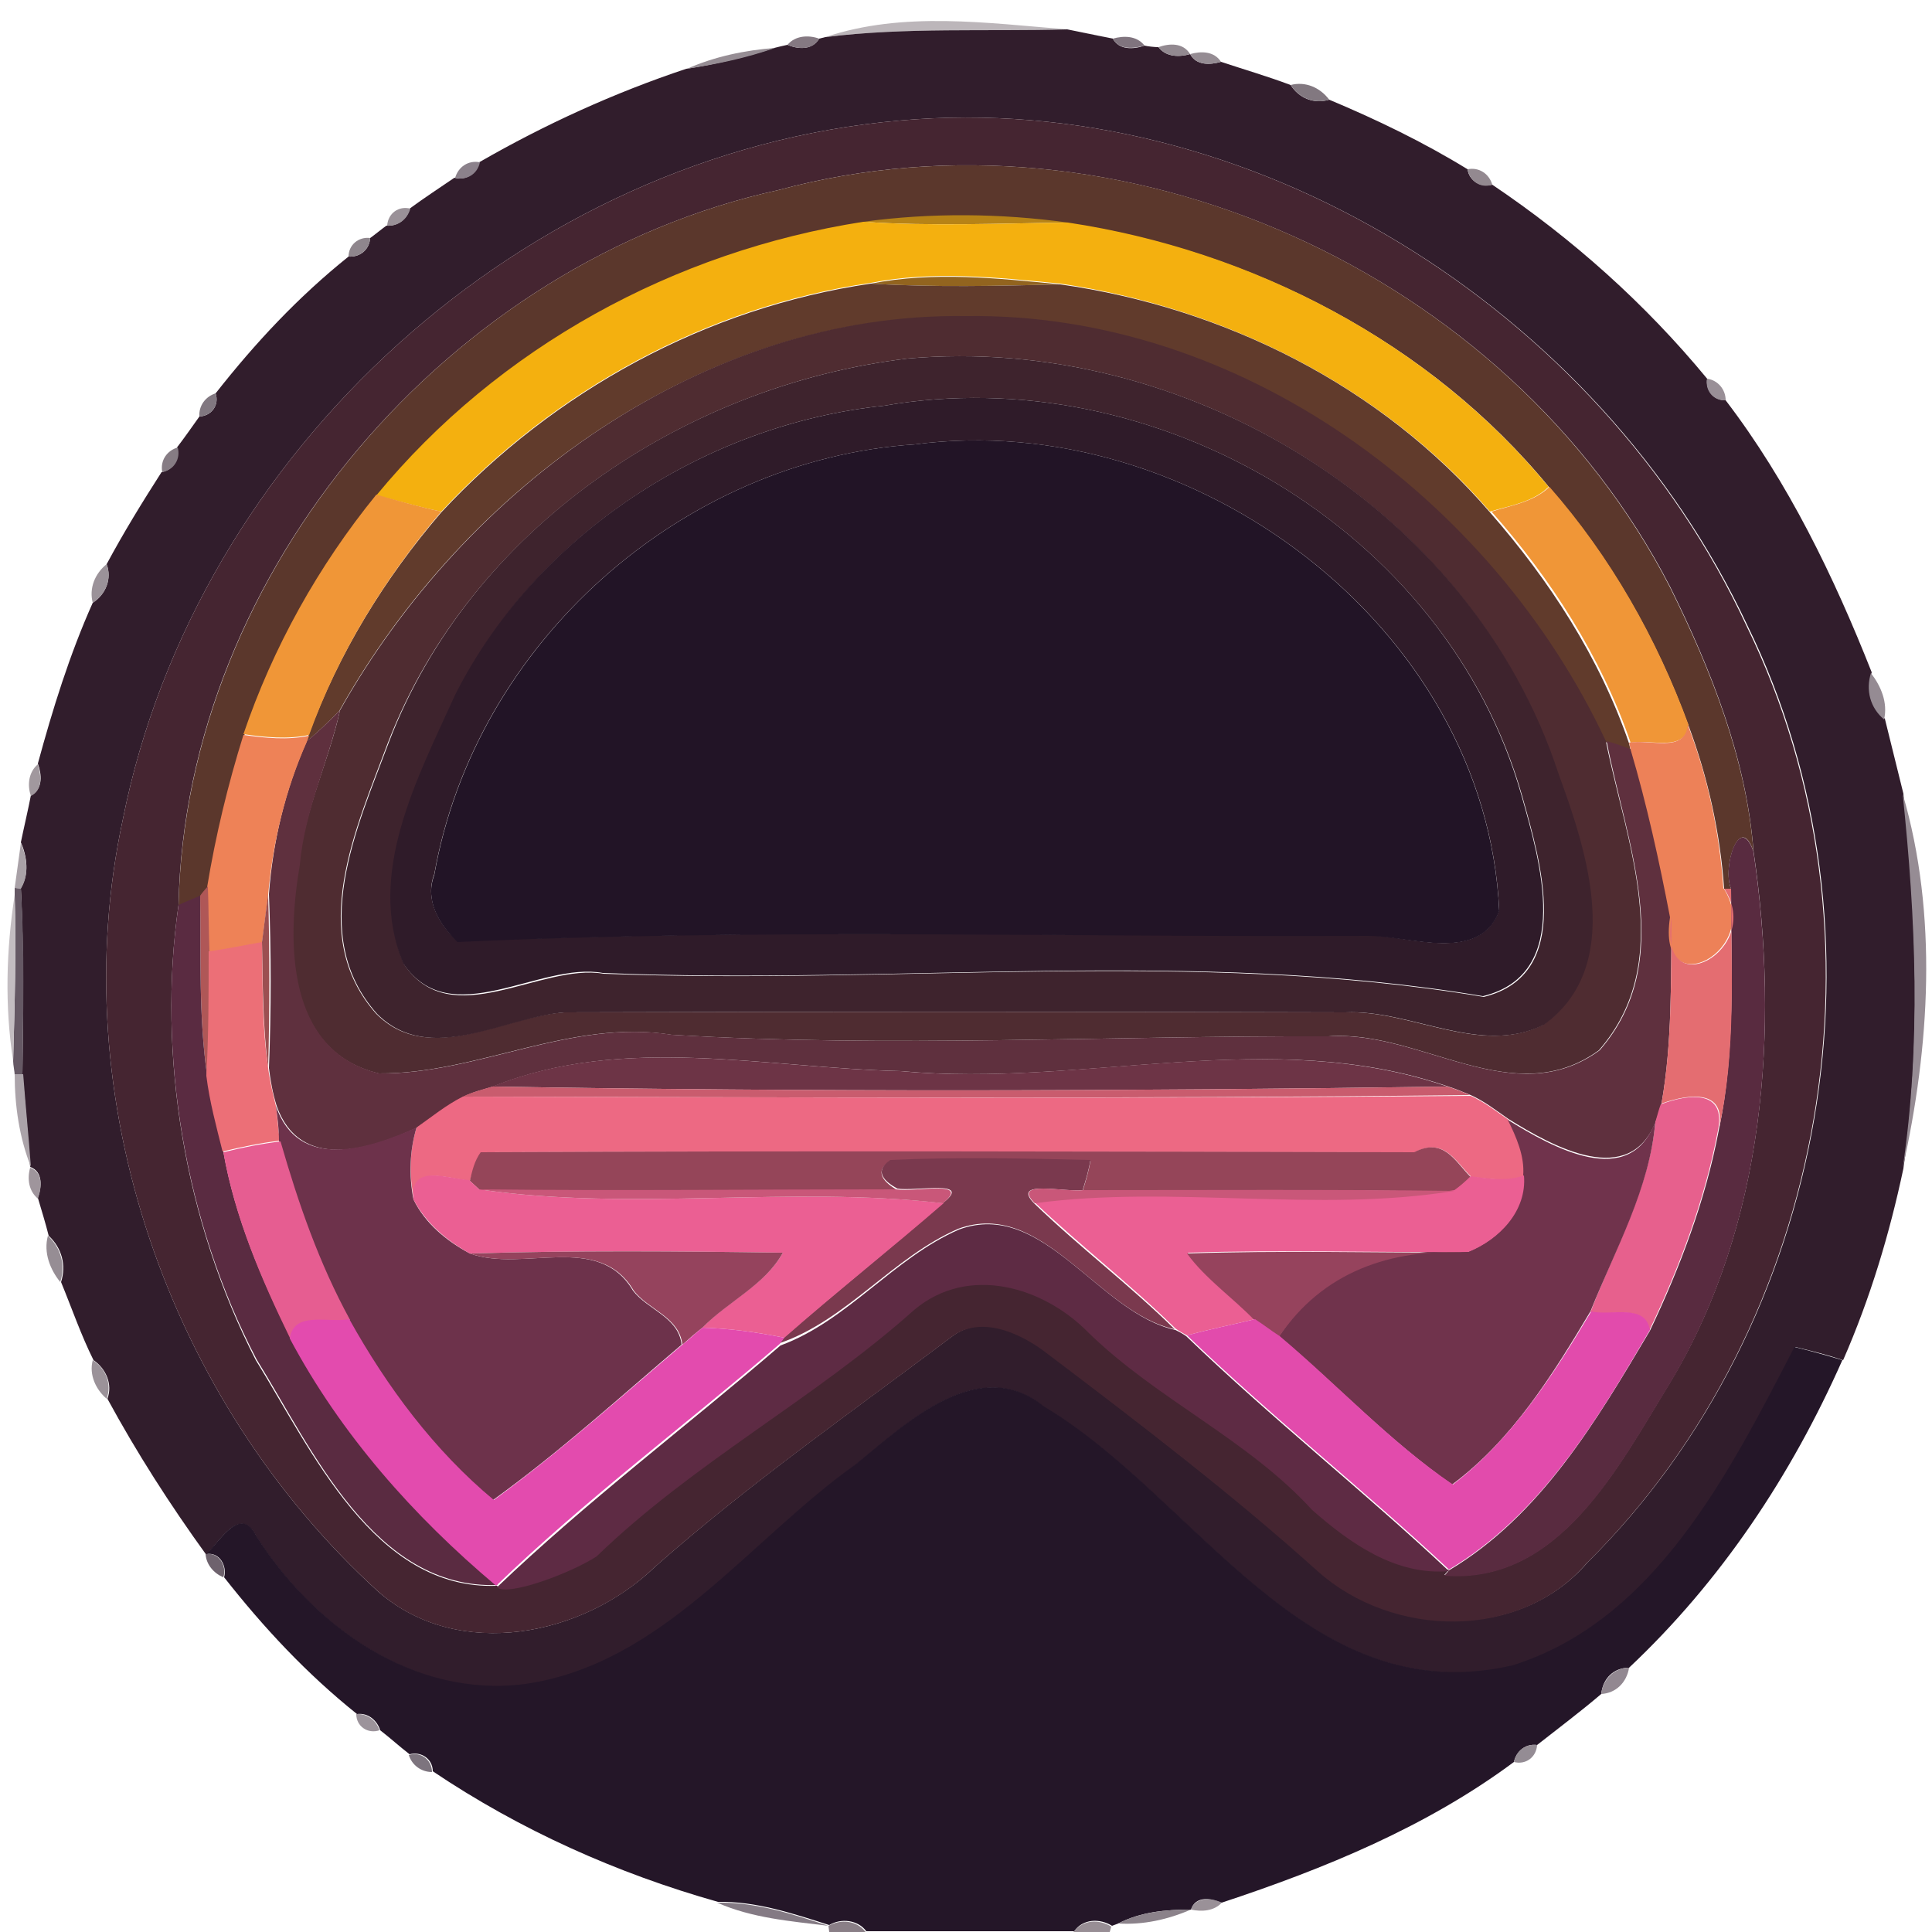 <?xml version="1.0" encoding="utf-8"?>
<!-- Generator: Adobe Illustrator 26.0.3, SVG Export Plug-In . SVG Version: 6.00 Build 0)  -->
<svg version="1.1" id="Layer_1" xmlns="http://www.w3.org/2000/svg" xmlns:xlink="http://www.w3.org/1999/xlink" x="0px" y="0px"
	 viewBox="0 0 250 250" style="enable-background:new 0 0 250 250;" xml:space="preserve">
<style type="text/css">
	.st0{fill:#BCB6BA;}
	.st1{fill:#311D2C;}
	.st2{fill:#B1A9AD;}
	.st3{fill:#857982;}
	.st4{fill:#80747E;}
	.st5{fill:#968D94;}
	.st6{fill:#928990;}
	.st7{fill:#958C93;}
	.st8{fill:#827880;}
	.st9{fill:#452531;}
	.st10{fill:#8B818B;}
	.st11{fill:#5B372C;}
	.st12{fill:#938990;}
	.st13{fill:#9A9198;}
	.st14{fill:#B78316;}
	.st15{fill:#F4B00F;}
	.st16{fill:#8F868D;}
	.st17{fill:#92641F;}
	.st18{fill:#613B2C;}
	.st19{fill:#4F2C31;}
	.st20{fill:#3E232D;}
	.st21{fill:#998F97;}
	.st22{fill:#817780;}
	.st23{fill:#2F1B29;}
	.st24{fill:#221426;}
	.st25{fill:#867C84;}
	.st26{fill:#F09637;}
	.st27{fill:#9B9299;}
	.st28{fill:#958B93;}
	.st29{fill:#5F303E;}
	.st30{fill:#ED8158;}
	.st31{fill:#EE8257;}
	.st32{fill:#A1989E;}
	.st33{fill:#AAA1A7;}
	.st34{fill:#968C94;}
	.st35{fill:#592B40;}
	.st36{fill:#A9A1A7;}
	.st37{fill:#655864;}
	.st38{fill:#AF5757;}
	.st39{fill:#E46D71;}
	.st40{fill:#C3BDC1;}
	.st41{fill:#5A2B41;}
	.st42{fill:#9C4F51;}
	.st43{fill:#EC6F77;}
	.st44{fill:#6D3446;}
	.st45{fill:#ABA3A9;}
	.st46{fill:#C95C6E;}
	.st47{fill:#ED6983;}
	.st48{fill:#E7608D;}
	.st49{fill:#6D324B;}
	.st50{fill:#70334C;}
	.st51{fill:#E65D91;}
	.st52{fill:#954559;}
	.st53{fill:#7A394E;}
	.st54{fill:#9F959C;}
	.st55{fill:#EB5F93;}
	.st56{fill:#C95779;}
	.st57{fill:#5E2B44;}
	.st58{fill:#95435D;}
	.st59{fill:#96435D;}
	.st60{fill:#E24BAC;}
	.st61{fill:#E34BAE;}
	.st62{fill:#241628;}
	.st63{fill:#6E626D;}
	.st64{fill:#928891;}
	.st65{fill:#9C939B;}
	.st66{fill:#948C94;}
	.st67{fill:#7D747E;}
	.st68{fill:#847A84;}
	.st69{fill:#8B828A;}
	.st70{fill:#8A7F87;}
	.st71{fill:#988E95;}
</style>
<g id="_x23_bcb6baff">
	<path class="st0" d="M106.8,4.8c10.1-3.4,21-1.8,31.3-1C127.7,4.1,117.2,3.5,106.8,4.8z"/>
</g>
<g id="_x23_311d2cff">
	<path class="st1" d="M106.8,4.8c10.4-1.3,20.9-0.7,31.3-1c1.5,0.3,4.4,0.9,5.9,1.2c0.8,1.5,2.7,1.4,4.1,0.9
		c0.4,0.1,1.3,0.2,1.8,0.2c1,1.3,2.7,1.3,4.1,0.9c0.8,1.5,2.6,1.4,4,1c3,1,6.1,1.9,9,3c1.1,1.7,3,2.5,5,1.9c6.2,2.6,12.2,5.5,17.9,9
		c0.2,1.5,1.7,2.4,3.2,2c10.4,7,19.8,15.4,27.8,25.1c-0.2,1.5,0.8,2.8,2.4,2.8c8.1,10.6,14,22.8,18.9,35.2c-0.7,2.2-0.1,4.5,1.7,6
		c0.8,3.2,1.6,6.5,2.4,9.7c1.7,16.2,2.3,32.4,0,48.5c-1.8,8.5-4.3,16.8-7.8,24.8c-2.1-0.7-4.1-1.2-6.2-1.7
		c-8.4,16.2-17.9,35.4-36.6,41.3c-26.8,6-40.8-21.7-60.6-33.5c-8.5-7-17.9,2.2-24.4,7.5c-13.8,9.9-24.9,25.8-42.7,28.4
		c-14.4,1.9-27.4-7.5-34.8-19.1c-2-4.2-4.7,0.4-6.5,2.3C22,194.7,17.7,188,13.9,181c0.7-1.9-0.2-3.9-1.8-5
		c-1.6-3.2-2.8-6.7-4.2-10.1c0.7-2.2,0.1-4.4-1.6-6c-0.4-1.6-0.9-3.2-1.4-4.9c0.5-1.4,0.7-3.4-1-4c-0.3-4-0.6-8-1-12
		c0.1-8,0.2-16-0.2-24.1c1.1-1.8,0.8-4.1,0-5.9c0.3-1.5,1-4.5,1.3-6.1c1.6-0.8,1.4-2.7,0.9-4.1C6.8,91.8,9,84.7,12,78
		c1.7-1.1,2.5-3.1,1.8-5c2.2-4.1,4.6-8,7.1-11.9c1.5-0.3,2.4-1.7,2-3.2c1-1.3,1.9-2.6,2.9-4c1.6-0.1,2.6-1.5,2.1-3
		c5.1-6.5,10.7-12.5,17.2-17.7c1.5,0.1,2.7-0.9,2.8-2.4c0.7-0.5,1.4-1.1,2.1-1.6c1.4,0.1,2.7-0.8,3-2.2c1.9-1.4,3.9-2.7,5.8-4
		c1.5,0.4,2.8-0.5,3.2-2c8.5-4.9,17.5-9,26.8-12.1c3.9-0.6,7.7-1.5,11.4-2.7c0.4-0.1,1.2-0.3,1.7-0.4c1.4,0.6,3.2,0.7,4.1-0.8
		L106.8,4.8 M116.4,15.6c-48.5,4.2-91,42.8-100.5,90.4c-7.8,36.1,6,75.4,33.1,100c10.4,9,26.5,5.7,35.8-3.3
		c12.1-10.7,25.4-20,38.3-29.7c3.9-3.1,9.3-0.5,12.7,2.2c11.9,9.1,23.8,18.2,34.9,28.1c9.7,8.5,26,9,34.7-1.1
		c31.3-31,40.1-81.7,20.7-121.3C207,40.1,161.8,11.5,116.4,15.6z"/>
</g>
<g id="_x23_b1a9adff">
	<path class="st2" d="M138.1,3.8c1.5,0.3,4.4,0.9,5.9,1.2C142.6,4.7,139.6,4.1,138.1,3.8z"/>
</g>
<g id="_x23_857982ff">
	<path class="st3" d="M101.9,5.8c1-1.2,2.7-1.3,4.1-0.8C105.2,6.5,103.3,6.4,101.9,5.8z"/>
</g>
<g id="_x23_80747eff">
	<path class="st4" d="M144,5c1.4-0.4,3.1-0.4,4.1,0.9C146.7,6.3,144.8,6.5,144,5z"/>
</g>
<g id="_x23_968d94ff">
	<path class="st5" d="M88.9,8.9c3.6-1.6,7.5-2.4,11.4-2.7C96.6,7.5,92.8,8.3,88.9,8.9z"/>
	<path class="st5" d="M6.2,159.9c1.7,1.6,2.3,3.8,1.6,6C6.5,164.3,5.6,162.1,6.2,159.9z"/>
</g>
<g id="_x23_928990ff">
	<path class="st6" d="M149.9,6.1c1.4-0.5,3.2-0.6,4.1,0.9C152.6,7.4,150.9,7.4,149.9,6.1z"/>
</g>
<g id="_x23_958c93ff">
	<path class="st7" d="M154,7c1.4-0.4,3.1-0.4,4,1C156.6,8.4,154.8,8.5,154,7z"/>
</g>
<g id="_x23_827880ff">
	<path class="st8" d="M167,11c1.9-0.5,3.8,0.3,5,1.9C170.1,13.5,168.1,12.7,167,11z"/>
</g>
<g id="_x23_452531ff">
	<path class="st9" d="M116.4,15.6C161.8,11.5,207,40.1,226,81c19.4,39.6,10.6,90.3-20.7,121.3c-8.7,10.1-25.1,9.6-34.7,1.1
		c-11.1-10-23-19.1-34.9-28.1c-3.4-2.7-8.8-5.3-12.7-2.2c-12.9,9.7-26.2,19-38.3,29.7C75.5,211.7,59.3,215,49,206
		c-27.1-24.6-40.9-63.9-33.1-100C25.4,58.4,67.9,19.8,116.4,15.6 M100.7,24.6C58.3,33.9,24,73.8,23.1,117.1
		c-2.8,19.4,0.8,41,10,58.9c7.2,11.6,15.3,29.8,31.2,29.2c1.5,1.3,9.5-1.8,12.9-4c12.6-12.1,28.1-20.3,41.1-31.9
		c6.9-5.9,16.7-3,22.5,2.9c8.9,8.7,20.6,13.8,29,23c4.9,4.3,10.8,8.6,17.7,7.9l-0.6,0.7c14.8,1.3,22.6-14.2,29.2-24.9
		c12.3-20.4,14.2-45.7,10.8-68.8c-0.9-11.9-5.5-23.5-10.8-34.2C195.1,35.2,145.1,12.6,100.7,24.6z"/>
</g>
<g id="_x23_8b818bff">
	<path class="st10" d="M58.9,23c0.4-1.4,1.7-2.3,3.2-2C61.8,22.5,60.4,23.4,58.9,23z"/>
</g>
<g id="_x23_5b372cff">
	<path class="st11" d="M100.7,24.6c44.5-12,94.4,10.6,115.4,51.4c5.3,10.7,9.9,22.3,10.8,34.2c-1.7-5.2-4.1,2-2.9,4.8l-0.9,0
		c-0.5-7.2-2.1-14.4-4.6-21.1c-4.1-11.2-10.1-21.8-18-30.8c-15.4-18.8-38.4-30.6-62.2-34.2c-8.8-1.1-17.8-1.2-26.5-0.1
		c-24.4,3.8-47.3,16.2-63,35.4c-7.5,9.2-13.4,19.8-17.2,31c-1.9,6.5-3.6,13.1-4.7,19.7c-0.2,0.3-0.7,0.9-1,1.2
		c-0.9,0.4-1.8,0.8-2.8,1.2C24,73.8,58.3,33.9,100.7,24.6z"/>
</g>
<g id="_x23_938990ff">
	<path class="st12" d="M189.9,21.9c1.5-0.3,2.8,0.6,3.2,2C191.6,24.4,190.2,23.5,189.9,21.9z"/>
</g>
<g id="_x23_9a9198ff">
	<path class="st13" d="M50.1,29.2c0.1-1.6,1.5-2.6,3-2.2C52.7,28.4,51.5,29.3,50.1,29.2z"/>
	<path class="st13" d="M154.1,247.1c0.6-1.7,2.7-1.5,4-0.9C157.1,247.3,155.5,247.4,154.1,247.1z"/>
</g>
<g id="_x23_b78316ff">
	<path class="st14" d="M111.7,28.7c8.8-1.2,17.8-1.1,26.5,0.1C129.4,28.9,120.5,29.3,111.7,28.7z"/>
</g>
<g id="_x23_f4b00fff">
	<path class="st15" d="M48.7,64.1c15.8-19.2,38.6-31.6,63-35.4c8.8,0.6,17.7,0.2,26.5,0.1c23.9,3.6,46.8,15.5,62.2,34.2
		c-2.1,2-4.9,2.4-7.6,3.2c-14.1-16.3-34.4-26.4-55.6-29.5c-8.1-0.8-16.5-1.7-24.5-0.1c-21.3,3.1-41,13.9-55.6,29.6
		C54.2,65.6,51.5,64.8,48.7,64.1z"/>
</g>
<g id="_x23_8f868dff">
	<path class="st16" d="M45.1,33.2c0-1.5,1.3-2.6,2.8-2.4C47.8,32.3,46.6,33.3,45.1,33.2z"/>
</g>
<g id="_x23_92641fff">
	<path class="st17" d="M112.7,36.7c8.1-1.6,16.4-0.7,24.5,0.1C129.1,37,120.9,37.2,112.7,36.7z"/>
</g>
<g id="_x23_613b2cff">
	<path class="st18" d="M57.1,66.3c14.6-15.7,34.3-26.5,55.6-29.6c8.2,0.5,16.4,0.3,24.5,0.1c21.2,3,41.5,13.1,55.6,29.5
		c7.7,8.8,14.2,18.8,18,29.9l0.2,0.9c-1.1-0.4-2.2-0.7-3.3-1.1c-14.7-31.4-47.4-55.5-82.8-55c-34-0.5-64.8,22.1-81,51
		c-1.4,1.4-2.8,2.8-4.3,4l0.3-0.8C43.8,84.5,49.8,74.8,57.1,66.3z"/>
</g>
<g id="_x23_4f2c31ff">
	<path class="st19" d="M44,91.9c16.2-28.8,47-51.5,81-51c35.4-0.5,68.1,23.6,82.8,55c2.6,13.1,9.2,28.4-0.9,40
		c-11.1,8.1-23.1-2.7-35-1.8c-28.4-0.1-56.6,1.5-85-0.2c-13.1-2.1-25.1,5.1-37.9,5c-12.1-2.9-12-17.1-10.3-27
		C39.3,105,42.5,98.7,44,91.9 M117.4,46.4c-29,3.5-56.5,22.1-67.2,49.7c-4.1,11-10.6,24.9-1.5,35.1c6.8,6.8,16.4,0.3,24.3-0.2
		c33.7-0.1,67.3-0.1,101,0c8.5-0.4,17.5,5.7,25.7,1.6c10.4-7.7,5.6-22.3,1.9-32.4C190.3,65.5,153.2,43.2,117.4,46.4z"/>
</g>
<g id="_x23_3e232dff">
	<path class="st20" d="M117.4,46.4c35.8-3.2,73,19.1,84.3,53.8c3.7,10.1,8.5,24.8-1.9,32.4c-8.2,4.1-17.2-2-25.7-1.6
		c-33.7-0.1-67.3-0.1-101,0c-7.9,0.6-17.5,7-24.3,0.2c-9.1-10.2-2.6-24.1,1.5-35.1C60.8,68.5,88.4,49.9,117.4,46.4 M114.4,52.5
		C91.3,54.9,69.4,69.1,59,90c-4.8,10.6-11.6,23.1-6.7,34.8c6.1,9,17.6-0.2,25.8,1.2c37.9,1.5,76.4-3.3,113.9,3
		c11.8-2.9,7.3-17.7,5-25.9C187.2,68.5,149.4,46.4,114.4,52.5z"/>
</g>
<g id="_x23_998f97ff">
	<path class="st21" d="M220.9,49c1.4,0.2,2.4,1.4,2.4,2.8C221.7,51.9,220.6,50.5,220.9,49z"/>
</g>
<g id="_x23_817780ff">
	<path class="st22" d="M25.8,53.9c-0.1-1.4,0.8-2.6,2.1-3C28.4,52.4,27.4,53.8,25.8,53.9z"/>
</g>
<g id="_x23_2f1b29ff">
	<path class="st23" d="M114.4,52.5c35-6.1,72.8,16,82.5,50.5c2.3,8.2,6.8,23-5,25.9c-37.5-6.3-76-1.4-113.9-3
		c-8.2-1.5-19.7,7.8-25.8-1.2c-4.9-11.6,1.9-24.2,6.7-34.8C69.4,69.1,91.3,54.9,114.4,52.5 M118.4,57.5c-30.2,2-56.9,25.7-62.2,55.6
		c-1.3,3.4,0.7,6.6,3,8.7c39.2-1.7,78.5-0.6,117.8-0.8c5.4,0.1,14.4,3.7,17-3.2C192.3,80.9,154.2,52.8,118.4,57.5z"/>
</g>
<g id="_x23_221426ff">
	<path class="st24" d="M118.4,57.5c35.8-4.7,73.9,23.4,75.6,60.4c-2.6,6.8-11.6,3.2-17,3.2c-39.2,0.2-78.6-1-117.8,0.8
		c-2.3-2.2-4.3-5.3-3-8.7C61.5,83.2,88.2,59.5,118.4,57.5z"/>
</g>
<g id="_x23_867c84ff">
	<path class="st25" d="M21,61.1c-0.3-1.5,0.6-2.8,2-3.2C23.4,59.4,22.5,60.8,21,61.1z"/>
</g>
<g id="_x23_f09637ff">
	<path class="st26" d="M200.5,63c7.9,9,13.9,19.6,18,30.8c-0.4,3.6-4.9,1.8-7.5,2.3c-3.8-11.1-10.3-21.2-18-29.9
		C195.5,65.4,198.4,65,200.5,63z"/>
	<path class="st26" d="M31.5,95c3.8-11.2,9.7-21.8,17.2-31c2.8,0.8,5.6,1.6,8.4,2.2C49.8,74.8,43.8,84.5,40,95.1
		C37.2,95.7,34.3,95.4,31.5,95z"/>
</g>
<g id="_x23_9b9299ff">
	<path class="st27" d="M12,78c-0.5-1.9,0.3-3.8,1.8-5C14.5,74.9,13.7,76.9,12,78z"/>
	<path class="st27" d="M12,176c1.7,1.1,2.5,3.1,1.8,5C12.4,179.8,11.5,177.9,12,176z"/>
</g>
<g id="_x23_958b93ff">
	<path class="st28" d="M242.1,87.1c1.3,1.7,2.2,3.8,1.7,6C242,91.6,241.4,89.3,242.1,87.1z"/>
</g>
<g id="_x23_5f303eff">
	<path class="st29" d="M39.7,95.9c1.5-1.2,2.9-2.6,4.3-4c-1.5,6.7-4.6,13.1-5.2,20c-1.7,9.9-1.8,24.1,10.3,27
		c12.8,0.1,24.8-7.1,37.9-5c28.3,1.7,56.6,0.1,85,0.2c11.9-0.8,23.9,9.9,35,1.8c10.1-11.6,3.4-26.9,0.9-40c1.1,0.3,2.2,0.7,3.3,1.1
		c2.1,7.1,3.7,14.4,5.1,21.7c-0.1,8.1,0.1,16.2-1.3,24.1c-0.2,0.6-0.5,1.7-0.7,2.2c-3.4,8.9-13.3,3.4-19.1-0.2
		c-1.6-1.1-3.1-2.3-4.9-3.1c-1-0.4-1.9-0.8-2.9-1.1c-22.9-7.9-47.2,0.2-70.8-2c-17.6-0.4-35.9-4.8-52.8,2c-1.3,0.4-2.6,0.7-3.8,1.3
		c-2.1,1.1-4,2.6-6,4c-6.2,2.9-15.2,5.7-18.2-2.8c-0.5-1.6-0.8-3.2-1-4.9c0.3-7.5,0.3-15,0-22.5C35.3,108.9,36.9,102.2,39.7,95.9z"
		/>
</g>
<g id="_x23_ed8158ff">
	<path class="st30" d="M218.4,93.8c2.6,6.8,4.1,13.9,4.6,21.1c5.3,8-8.7,15.5-6.9,3.8c-1.4-7.3-3-14.6-5.1-21.7l-0.2-0.9
		C213.6,95.6,218,97.5,218.4,93.8z"/>
</g>
<g id="_x23_ee8257ff">
	<path class="st31" d="M26.8,114.8c1.1-6.7,2.7-13.3,4.7-19.7c2.8,0.4,5.7,0.7,8.5,0.1l-0.3,0.8c-2.8,6.3-4.4,13-5,19.8
		c-0.2,1.5-0.6,4.6-0.8,6.2c-2.3,0.4-4.6,0.9-6.9,1.2C27,120.3,26.9,117.5,26.8,114.8z"/>
</g>
<g id="_x23_a1989eff">
	<path class="st32" d="M4,103c-0.5-1.4-0.3-3.1,0.9-4.1C5.3,100.3,5.6,102.2,4,103z"/>
</g>
<g id="_x23_aaa1a7ff">
	<path class="st33" d="M2.7,109c0.3-1.5,1-4.5,1.3-6.1C3.7,104.5,3,107.5,2.7,109z"/>
</g>
<g id="_x23_968c94ff">
	<path class="st34" d="M246.2,102.7c4.6,15.7,3.5,32.8,0,48.5C248.6,135.1,247.9,118.9,246.2,102.7z"/>
</g>
<g id="_x23_592b40ff">
	<path class="st35" d="M224,115c-1.2-2.7,1.1-10,2.9-4.8c3.4,23.1,1.5,48.3-10.8,68.8c-6.6,10.7-14.3,26.1-29.2,24.9l0.6-0.7
		c11.9-7.1,19.1-19.4,26-31c3.9-8.2,7.2-16.9,8.9-25.9C224.6,136,224,125.4,224,115z"/>
</g>
<g id="_x23_a9a1a7ff">
	<path class="st36" d="M1.9,114.9c0.2-1.5,0.6-4.4,0.8-5.8c0.8,1.9,1.1,4.1,0,5.9L1.9,114.9z"/>
</g>
<g id="_x23_655864ff">
	<path class="st37" d="M1.9,114.9l0.8,0.1c0.5,8,0.3,16,0.2,24.1H1.9c0-0.4-0.2-1.3-0.2-1.8c0.2-7.2,0.4-14.3,0.2-21.5L1.9,114.9z"
		/>
</g>
<g id="_x23_af5757ff">
	<path class="st38" d="M25.9,115.9c0.2-0.3,0.7-0.9,1-1.2c0.1,2.8,0.1,5.6,0.2,8.4c0,5.4,0,10.7-0.3,16.1
		C25.7,131.5,26,123.7,25.9,115.9z"/>
</g>
<g id="_x23_e46d71ff">
	<path class="st39" d="M223.1,115l0.9,0c0,10.4,0.7,21-1.6,31.2c1.1-5.3-3.8-4.7-7.4-3.4c1.4-8,1.2-16.1,1.3-24.1
		C214.4,130.5,228.4,122.9,223.1,115z"/>
</g>
<g id="_x23_c3bdc1ff">
	<path class="st40" d="M1.7,137.3c-1.1-7.1-0.9-14.4,0.2-21.5C2.1,122.9,1.9,130.1,1.7,137.3z"/>
</g>
<g id="_x23_5a2b41ff">
	<path class="st41" d="M23.1,117.1c0.9-0.4,1.8-0.8,2.8-1.2c0.1,7.8-0.2,15.6,0.9,23.3c0.4,3.3,1.3,6.6,2.1,9.8
		c1.5,8.5,4.9,16.4,8.7,24.1c6.6,12.4,16,23.1,26.8,32c-16,0.6-24-17.6-31.2-29.2C23.9,158.1,20.3,136.4,23.1,117.1z"/>
</g>
<g id="_x23_9c4f51ff">
	<path class="st42" d="M33.9,121.9c0.2-1.5,0.6-4.6,0.8-6.2c0.2,7.5,0.2,15,0,22.5C34,132.8,34,127.4,33.9,121.9z"/>
</g>
<g id="_x23_ec6f77ff">
	<path class="st43" d="M27,123.1c2.3-0.3,4.6-0.8,6.9-1.2c0.1,5.5,0,10.9,0.8,16.3c0.2,1.6,0.6,3.3,1,4.9c0.2,1.5,0.3,3,0.5,4.5
		c-2.5,0.3-4.9,0.8-7.4,1.4c-0.8-3.2-1.7-6.5-2.1-9.8C27,133.9,27,128.5,27,123.1z"/>
</g>
<g id="_x23_6d3446ff">
	<path class="st44" d="M63.7,140.6c16.9-6.8,35.3-2.4,52.8-2c23.5,2.2,47.8-5.9,70.8,2C146.1,141.2,104.9,141.3,63.7,140.6z"/>
</g>
<g id="_x23_aba3a9ff">
	<path class="st45" d="M1.9,139h1.1c0.3,4,0.7,8,1,12C2.5,147.2,1.9,143.1,1.9,139z"/>
</g>
<g id="_x23_c95c6eff">
	<path class="st46" d="M59.9,141.9c1.2-0.6,2.5-0.9,3.8-1.3c41.2,0.7,82.4,0.6,123.6,0c1,0.3,2,0.7,2.9,1.1
		C146.8,142.2,103.3,142,59.9,141.9z"/>
</g>
<g id="_x23_ed6983ff">
	<path class="st47" d="M53.9,145.9c2-1.4,3.8-2.9,6-4c43.5,0.1,86.9,0.3,130.4-0.1c1.8,0.8,3.3,2,4.9,3.1c1.1,2.3,2.2,4.7,2.1,7.3
		c-2.2,0.8-4.6,0.3-6.9,0.1c-2-1.9-3.5-5.2-7.3-3.2c-40.3,0-80.6-0.1-120.8,0c-0.7,1.1-1.1,2.4-1.5,3.7c-2.8-0.3-7.7-2.2-7.2,2.5
		C52.9,152.1,53,148.9,53.9,145.9z"/>
</g>
<g id="_x23_e7608dff">
	<path class="st48" d="M214.9,142.9c3.7-1.4,8.5-1.9,7.4,3.4c-1.7,9-5,17.7-8.9,25.9c-0.6-3.6-4.9-1.8-7.6-2.4
		c3.1-8.1,7.6-15.9,8.4-24.6C214.4,144.5,214.7,143.4,214.9,142.9z"/>
</g>
<g id="_x23_6d324bff">
	<path class="st49" d="M35.7,143.1c2.9,8.5,11.9,5.6,18.2,2.8c-0.9,3-1,6.2-0.4,9.3c1.5,3.1,4.3,5.4,7.3,7
		c6.9,2.5,16.6-2.8,21.1,4.8c1.9,2.5,5.9,3.4,6.3,7c-8,6.8-15.8,13.9-24.4,20.1c-7.8-6.4-13.9-14.6-18.7-23.4
		c-4-7.3-6.7-15.1-9-23.1C36.1,146.1,35.9,144.6,35.7,143.1z"/>
</g>
<g id="_x23_70334cff">
	<path class="st50" d="M195.1,144.9c5.8,3.6,15.8,9.2,19.1,0.2c-0.7,8.7-5.2,16.6-8.4,24.6c-4.9,8.2-10.1,16.6-17.9,22.4
		c-8.1-5.6-14.9-12.9-22.4-19.2c5.6-8.5,14.5-11.6,24.4-10.9c4-1.6,7.6-5.3,7.2-9.9C197.3,149.6,196.2,147.1,195.1,144.9z"/>
</g>
<g id="_x23_e65d91ff">
	<path class="st51" d="M28.9,149.1c2.4-0.6,4.9-1.1,7.4-1.4c2.3,8,5,15.8,9,23.1c-2.7,0.5-7.2-1.1-7.7,2.5
		C33.8,165.5,30.4,157.6,28.9,149.1z"/>
</g>
<g id="_x23_954559ff">
	<path class="st52" d="M62.2,149.1c40.3-0.2,80.6-0.1,120.8,0c3.8-2,5.3,1.2,7.3,3.2c-0.7,0.7-1.4,1.3-2.2,1.9
		c-16-0.3-32-0.1-48-0.1c0.4-1.3,0.8-2.6,1-3.9c-8.6-0.2-17.3-0.4-25.9,0c-2.2,1.4-0.8,2.8,0.9,3.8c-18,0-36,0.2-54,0
		c-0.3-0.3-1-0.9-1.3-1.2C61.1,151.5,61.4,150.2,62.2,149.1z"/>
</g>
<g id="_x23_7a394eff">
	<path class="st53" d="M115.2,150.1c8.6-0.4,17.3-0.2,25.9,0c-0.2,1.3-0.6,2.6-1,3.9c-2.4,0.3-9.3-1.4-6.3,1.7
		c5.9,5.7,12.4,10.6,18.2,16.3c-9.9-2.1-17.1-17-28-13c-8.5,3.7-14.4,11.8-23.1,14.8l0.6-0.8c6.8-5.9,13.8-11.5,20.6-17.4
		c3.8-3-3.7-1.4-6-1.8C114.5,152.9,113,151.6,115.2,150.1z"/>
</g>
<g id="_x23_9f959cff">
	<path class="st54" d="M3.9,151.1c1.7,0.6,1.5,2.6,1,4C3.7,154.1,3.5,152.5,3.9,151.1z"/>
</g>
<g id="_x23_eb5f93ff">
	<path class="st55" d="M53.5,155.2c-0.5-4.7,4.3-2.7,7.2-2.5c0.3,0.3,1,0.9,1.3,1.2c19.6,2.9,40.2-0.5,60.1,1.8
		c-6.8,5.9-13.9,11.5-20.6,17.4c-3.5-0.7-7-1.2-10.6-1.3c3.2-3.4,8.1-5.5,10.4-9.7c-13.5-0.2-27-0.3-40.5,0.1
		C57.9,160.6,55.1,158.3,53.5,155.2z"/>
	<path class="st55" d="M190.3,152.2c2.3,0.3,4.6,0.7,6.9-0.1c0.4,4.6-3.2,8.3-7.2,9.9c-12.1,0.1-24.2-0.3-36.3,0.1
		c2.3,3.4,5.8,5.7,8.7,8.6c-2.9,0.7-5.9,1.3-8.8,2.1c-0.4-0.2-1.1-0.6-1.5-0.9c-5.8-5.7-12.3-10.7-18.2-16.3
		c17.9-2.5,36.6,1.3,54.3-1.6C188.9,153.5,189.6,152.9,190.3,152.2z"/>
</g>
<g id="_x23_c95779ff">
	<path class="st56" d="M62,153.9c18,0.2,36,0,54,0c2.4,0.4,9.8-1.3,6,1.8C102.2,153.4,81.6,156.8,62,153.9z"/>
	<path class="st56" d="M133.9,155.7c-3.1-3.1,3.9-1.4,6.3-1.7c16,0,32-0.1,48,0.1C170.5,157,151.8,153.3,133.9,155.7z"/>
</g>
<g id="_x23_5e2b44ff">
	<path class="st57" d="M124.1,159.1c10.9-4,18,10.8,28,13c0.4,0.2,1.2,0.6,1.5,0.9c10.9,10.5,22.8,19.9,33.9,30.3
		c-6.9,0.6-12.8-3.6-17.7-7.9c-8.4-9.2-20.1-14.3-29-23c-5.8-5.9-15.5-8.8-22.5-2.9c-13,11.6-28.5,19.7-41.1,31.9
		c-3.4,2.2-11.5,5.2-12.9,4c11.6-11.1,24.5-20.8,36.7-31.3C109.7,170.9,115.6,162.8,124.1,159.1z"/>
</g>
<g id="_x23_95435dff">
	<path class="st58" d="M60.8,162.2c13.5-0.4,27-0.3,40.5-0.1c-2.3,4.2-7.1,6.3-10.4,9.7c-0.9,0.7-1.7,1.4-2.6,2.2
		c-0.4-3.6-4.4-4.5-6.3-7C77.5,159.4,67.7,164.7,60.8,162.2z"/>
</g>
<g id="_x23_96435dff">
	<path class="st59" d="M153.6,162.2c12.1-0.4,24.2-0.1,36.3-0.1c-9.9-0.6-18.8,2.5-24.4,10.9c-1-0.8-2.1-1.5-3.2-2.2
		C159.5,167.9,156,165.5,153.6,162.2z"/>
</g>
<g id="_x23_e24bacff">
	<path class="st60" d="M188,192.1c7.7-5.9,13-14.2,17.9-22.4c2.6,0.6,7-1.1,7.6,2.4c-6.8,11.6-14.1,23.9-26,31
		c-11.1-10.4-23-19.8-33.9-30.3c2.9-0.8,5.9-1.4,8.8-2.1c1.1,0.7,2.1,1.5,3.2,2.2C173.1,179.2,179.9,186.6,188,192.1z"/>
</g>
<g id="_x23_e34baeff">
	<path class="st61" d="M37.5,173.2c0.5-3.6,4.9-2,7.7-2.5c4.9,8.8,11,17,18.7,23.4c8.5-6.2,16.4-13.3,24.4-20.1
		c0.9-0.7,1.7-1.5,2.6-2.2c3.6,0.1,7.1,0.6,10.6,1.3l-0.6,0.8c-12.2,10.5-25.1,20.1-36.7,31.3C53.5,196.2,44.1,185.6,37.5,173.2z"/>
</g>
<g id="_x23_241628ff">
	<path class="st62" d="M232.2,174.3c2.1,0.5,4.2,1.1,6.2,1.7c-6.6,14.9-15.7,28.6-27.6,39.8c-2,0-3.4,1.4-3.6,3.4
		c-2.7,2.3-5.5,4.4-8.3,6.6c-1.5-0.2-2.7,0.8-3,2.2c-11.3,8.4-24.5,13.8-37.8,18.2c-1.4-0.6-3.4-0.9-4,0.9c-3.3,0-6.5,0.3-9.4,1.8
		l-0.8,0.3c-1.6-1-3.8-0.9-4.9,0.7h-26.9c-1.1-1.5-3.3-1.7-4.8-0.8c-4.7-1.5-9.5-3.1-14.4-3c-13.1-3.7-25.6-9.3-36.9-16.9
		c0-1.6-1.5-2.6-3-2.2c-1.3-1-2.5-2.1-3.8-3.1c-0.4-1.3-1.6-2.3-3-2.1c-6.5-5.2-12.1-11.2-17.2-17.7c0.4-1.5-0.6-3.3-2.3-3
		c1.9-1.9,4.5-6.4,6.5-2.3c7.4,11.6,20.3,21,34.8,19.1c17.8-2.6,28.9-18.6,42.7-28.4c6.5-5.3,15.9-14.4,24.4-7.5
		c19.8,11.8,33.9,39.6,60.6,33.5C214.2,209.7,223.8,190.5,232.2,174.3z"/>
</g>
<g id="_x23_6e626dff">
	<path class="st63" d="M26.6,201.1c1.7-0.3,2.8,1.5,2.3,3C27.7,203.6,26.7,202.5,26.6,201.1z"/>
</g>
<g id="_x23_928891ff">
	<path class="st64" d="M207.2,219.2c0.2-1.9,1.7-3.4,3.6-3.4C210.5,217.7,209.1,219.1,207.2,219.2z"/>
</g>
<g id="_x23_9c939bff">
	<path class="st65" d="M46.1,221.8c1.4-0.1,2.6,0.8,3,2.1C47.6,224.4,46.1,223.4,46.1,221.8z"/>
</g>
<g id="_x23_948c94ff">
	<path class="st66" d="M195.9,228c0.3-1.4,1.5-2.4,3-2.2C198.8,227.4,197.4,228.4,195.9,228z"/>
</g>
<g id="_x23_7d747eff">
	<path class="st67" d="M52.9,227.1c1.5-0.5,3,0.6,3,2.2C54.5,229.3,53.3,228.4,52.9,227.1z"/>
</g>
<g id="_x23_847a84ff">
	<path class="st68" d="M92.8,246.2c5-0.1,9.8,1.5,14.4,3C102.3,248.6,97.3,248.2,92.8,246.2z"/>
</g>
<g id="_x23_8b828aff">
	<path class="st69" d="M144.7,248.9c2.9-1.5,6.2-1.8,9.4-1.8C151.1,248.4,147.9,249.1,144.7,248.9z"/>
</g>
<g id="_x23_8a7f87ff">
	<path class="st70" d="M107.2,249.2c1.6-0.9,3.7-0.7,4.8,0.8h-4.7L107.2,249.2z"/>
</g>
<g id="_x23_988e95ff">
	<path class="st71" d="M138.9,250c1.2-1.6,3.3-1.7,4.9-0.7l-0.2,0.7H138.9z"/>
</g>
</svg>
